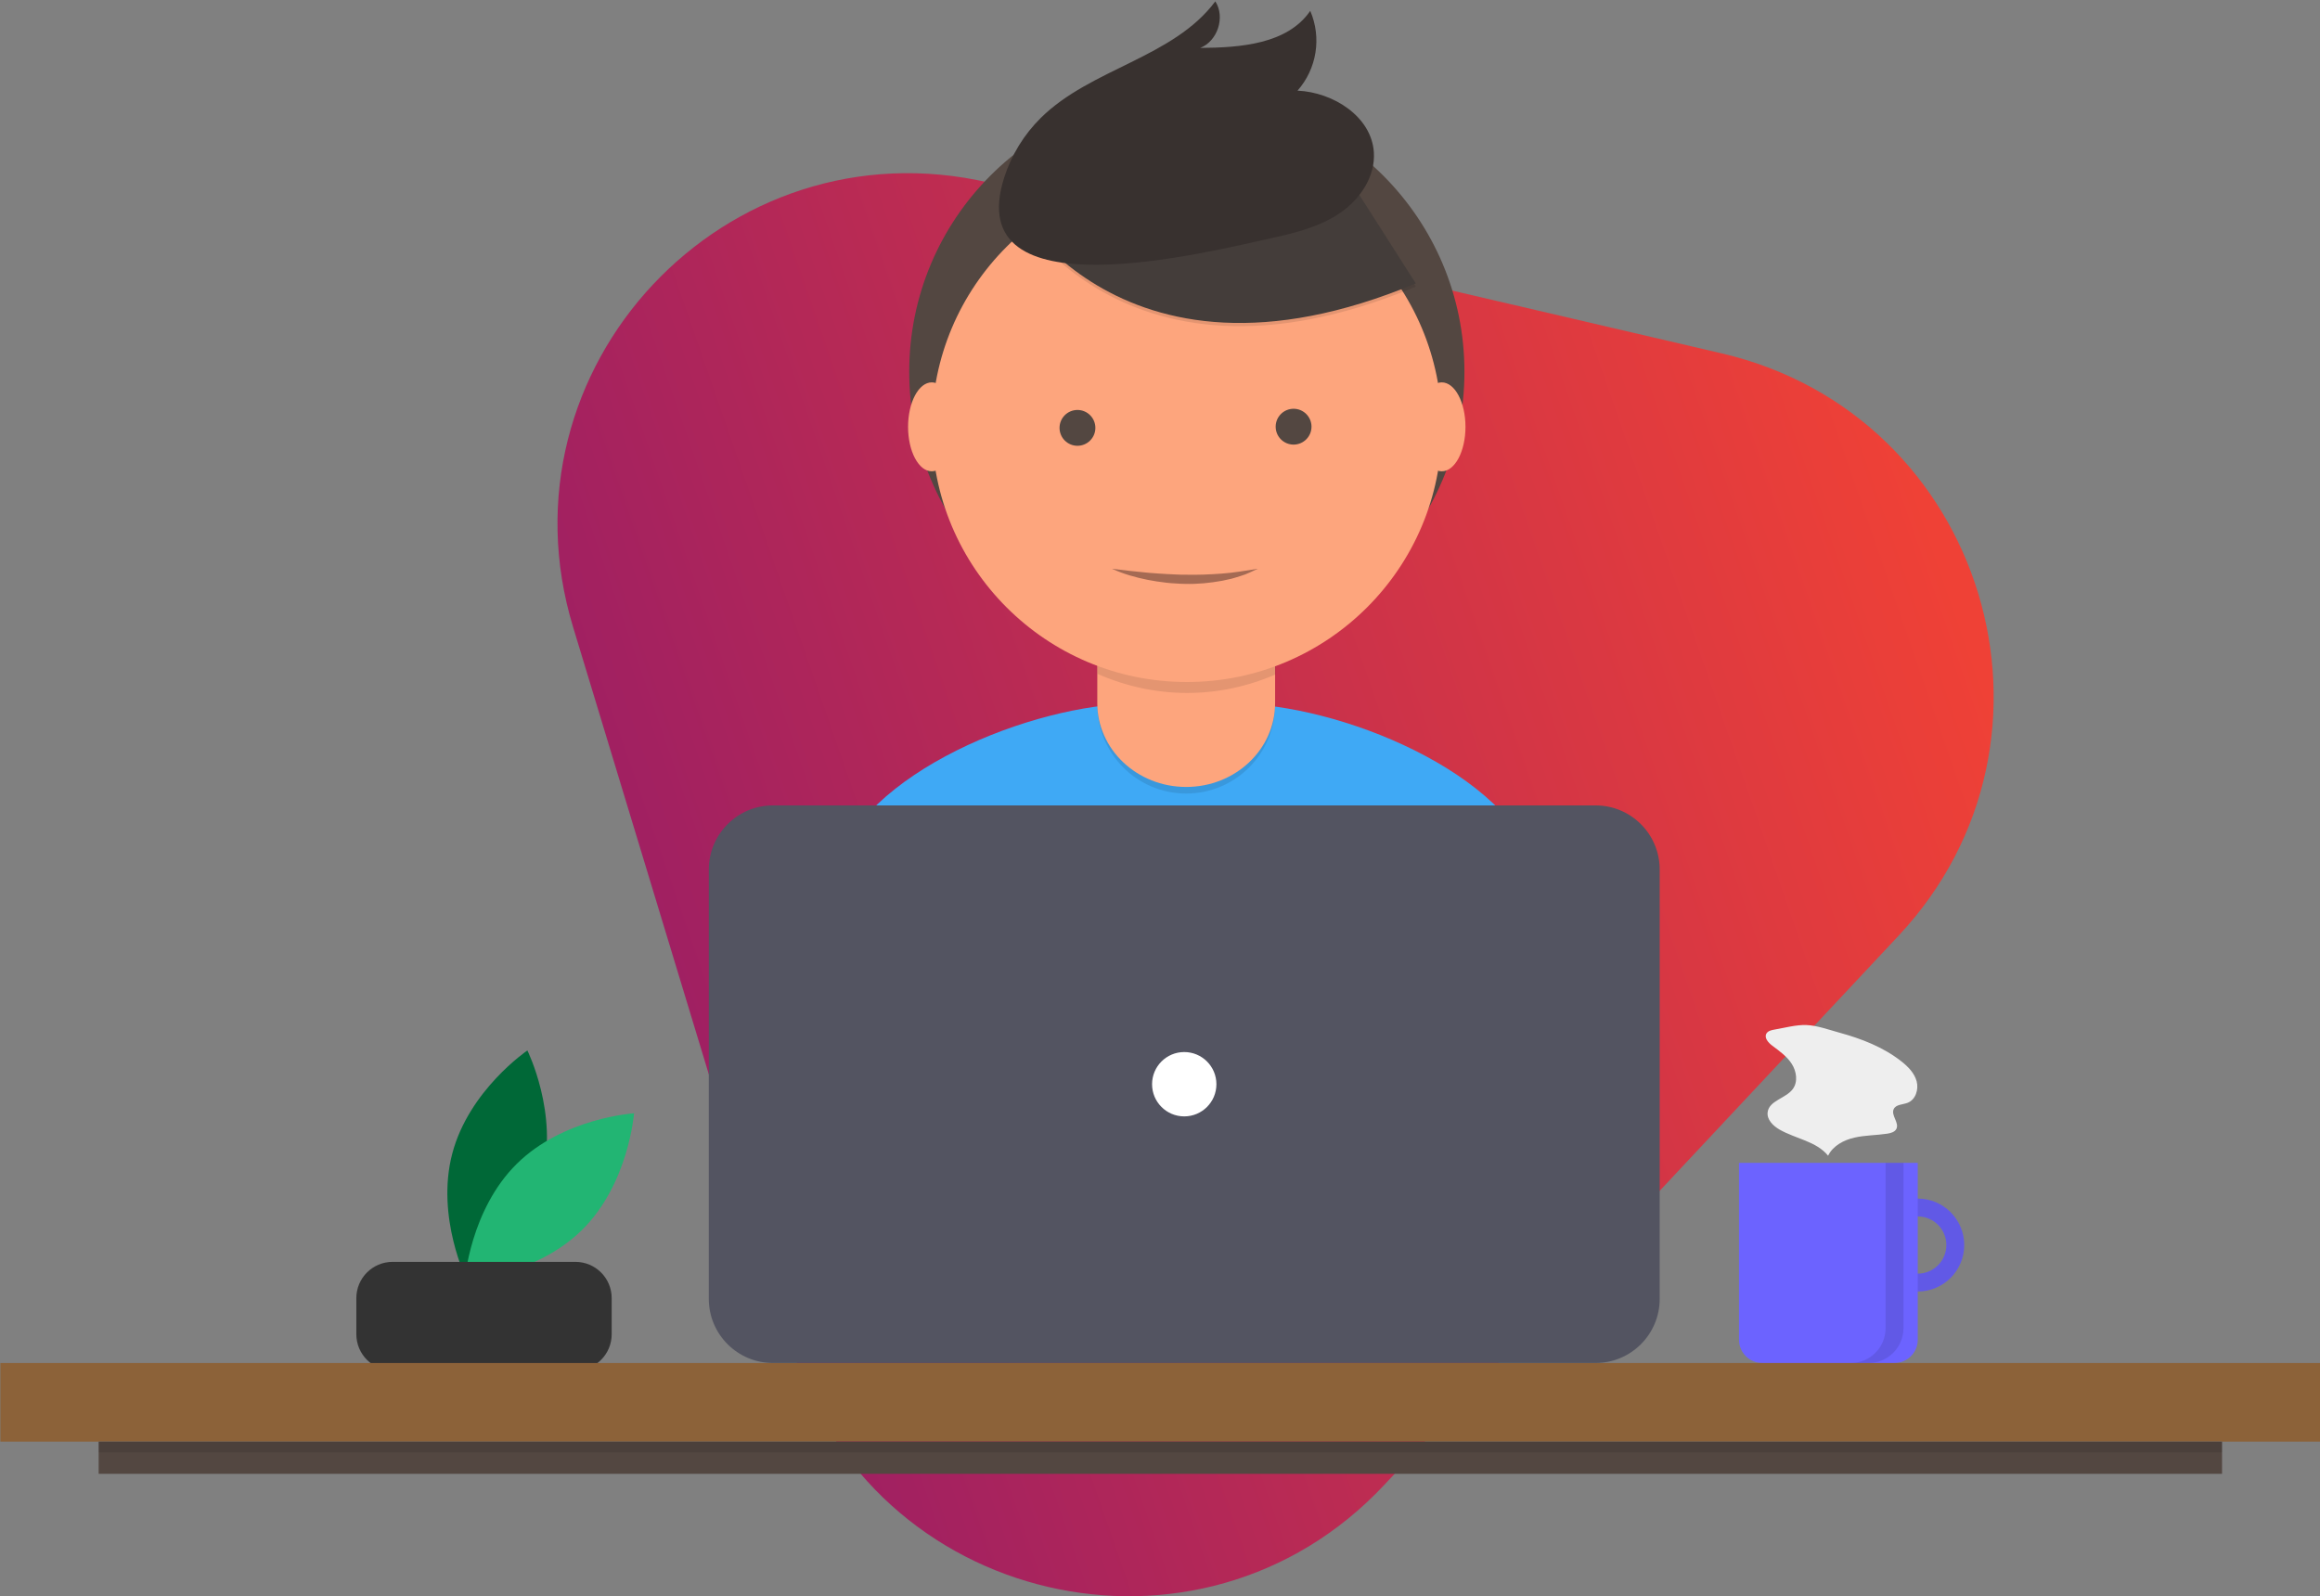 <?xml version="1.0" encoding="utf-8"?>
<!-- Generator: Adobe Illustrator 24.1.0, SVG Export Plug-In . SVG Version: 6.00 Build 0)  -->
<svg version="1.1" id="Layer_1" xmlns="http://www.w3.org/2000/svg" xmlns:xlink="http://www.w3.org/1999/xlink" x="0px" y="0px"
	 viewBox="0 0 760 523" style="enable-background:new 0 0 760 523;" xml:space="preserve">
<rect x="0" y="0" width="760" height="523" fill="#808080" stroke="none"/>
<style type="text/css">
	.st0{fill:url(#SVGID_1_);}
	.st1{fill:#006837;}
	.st2{fill:#22B573;}
	.st3{fill:#333333;}
	.st4{fill:#6C63FF;}
	.st5{opacity:0.1;enable-background:new    ;}
	.st6{fill:#8C6239;}
	.st7{fill:#3FA9F5;}
	.st8{fill:#534741;}
	.st9{fill:#FDA57D;}
	.st10{fill:#443D3A;}
	.st11{fill:#38312F;}
	.st12{fill:#535461;}
	.st13{fill:#FFFFFF;}
	.st14{fill:#EEEEEE;}
	.st15{fill:#A56A53;}
</style>
<g>
	<linearGradient id="SVGID_1_" gradientUnits="userSpaceOnUse" x1="213.847" y1="331.445" x2="637.434" y2="184.486">
		<stop  offset="0" style="stop-color:#9E1F63"/>
		<stop  offset="1" style="stop-color:#EF4136"/>
	</linearGradient>
	<path class="st0" d="M444.02,87.81l120,27.97c86.31,20.12,118.47,126.12,57.9,190.81l-84.22,89.94l-84.22,89.94
		c-60.57,64.69-168.46,39.54-194.19-45.26L223.5,323.3l-35.78-117.91c-25.73-84.8,49.99-165.66,136.29-145.55L444.02,87.81z"/>
	<g>
		<path class="st1" d="M177.58,385.69c-5.46,20.81-24.61,33.81-24.61,33.81s-10.29-20.73-4.82-41.54
			c5.46-20.81,24.61-33.81,24.61-33.81S183.05,364.88,177.58,385.69z"/>
		<path class="st2" d="M169.29,381.29c-15.3,15.12-17.02,38.2-17.02,38.2s23.1-1.43,38.41-16.55c15.3-15.12,17.02-38.2,17.02-38.2
			S184.6,366.17,169.29,381.29z"/>
		<path class="st3" d="M128.62,413.41h59.87c6.57,0,11.89,5.32,11.89,11.89v11.81c0,6.57-5.32,11.89-11.89,11.89h-59.87
			c-6.57,0-11.89-5.32-11.89-11.89V425.3C116.73,418.73,122.05,413.41,128.62,413.41z"/>
		<path class="st4" d="M628.23,392.68c-8.41,0-15.22,6.82-15.22,15.22c0,8.41,6.82,15.22,15.22,15.22c8.41,0,15.22-6.82,15.22-15.22
			S636.64,392.68,628.23,392.68z M628.23,417.27c-5.17,0-9.37-4.19-9.37-9.37s4.19-9.37,9.37-9.37s9.37,4.19,9.37,9.37l0,0
			C637.6,413.08,633.4,417.27,628.23,417.27z"/>
		<path class="st5" d="M628.23,392.68c-8.41,0-15.22,6.82-15.22,15.22c0,8.41,6.82,15.22,15.22,15.22c8.41,0,15.22-6.82,15.22-15.22
			S636.64,392.68,628.23,392.68z M628.23,417.27c-5.17,0-9.37-4.19-9.37-9.37s4.19-9.37,9.37-9.37s9.37,4.19,9.37,9.37l0,0
			C637.6,413.08,633.4,417.27,628.23,417.27z"/>
		<path class="st4" d="M569.68,380.97h58.55l0,0v57.95c0,4.21-3.42,7.63-7.63,7.63l0,0h-43.3c-4.21,0-7.63-3.42-7.63-7.63l0,0
			V380.97L569.68,380.97z"/>
		<rect x="0.12" y="446.55" class="st6" width="760" height="25.76"/>
		<path class="st7" d="M390.77,387.97c38.25,0,100.78-11.4,130.49-30.99c-3.22-17.59-10.62-46.05-17.64-71.53
			c-8.94-32.44-65.35-54.93-99-54.93h-32.43c-33.75,0-90.25,22.62-99.07,55.2c-6.73,24.83-13.9,52.1-17.48,68.1
			C286.26,375.34,350.51,387.97,390.77,387.97z"/>
		<circle class="st8" cx="388.79" cy="121.8" r="90.94"/>
		<path class="st5" d="M359.44,184.24h58.27l0,0v46.61c0,16.09-13.04,29.13-29.13,29.13h0c-16.09,0-29.13-13.04-29.13-29.13
			L359.44,184.24L359.44,184.24z"/>
		<path class="st9" d="M367.8,186.34h41.55c4.62,0,8.36,3.53,8.36,7.89v36.1c0,15.18-13.04,27.49-29.13,27.49h0
			c-16.09,0-29.13-12.31-29.13-27.49v-36.1C359.44,189.87,363.19,186.34,367.8,186.34z"/>
		<path class="st5" d="M359.55,220.78c18.78,8.26,39.45,8.33,58.27,0.19v-8.43h-58.27V220.78z"/>
		<circle class="st9" cx="388.79" cy="139.92" r="83.52"/>
		<path class="st5" d="M329.3,63.96c0,0,35.2,71.45,134.49,29.94l-23.11-36.25L399.7,42.94L329.3,63.96z"/>
		<path class="st10" d="M329.3,62.91c0,0,35.2,71.45,134.49,29.94L440.67,56.6L399.7,41.89L329.3,62.91z"/>
		<path class="st11" d="M328.99,58.08c2.37-7.35,6.47-14.02,11.96-19.45c16.43-16.24,43.36-19.67,57.17-38.18
			c3.32,5.14,0.75,13.04-4.95,15.25c13.22-0.09,28.57-1.24,36.05-12.14c3.78,8.79,2.15,18.97-4.17,26.14
			c11.73,0.53,24.25,8.49,25.01,20.21c0.51,7.81-4.39,15.2-10.81,19.68c-6.42,4.48-14.18,6.53-21.82,8.22
			C395.13,82.71,314.44,103.32,328.99,58.08z"/>
		<ellipse class="st9" cx="305.24" cy="139.84" rx="7.77" ry="14.57"/>
		<ellipse class="st9" cx="472.3" cy="139.84" rx="7.77" ry="14.57"/>
		<path class="st12" d="M253.19,263.87H522.7c11.59,0,20.99,9.4,20.99,20.99v140.69c0,11.59-9.4,20.99-20.99,20.99H253.19
			c-11.59,0-20.99-9.4-20.99-20.99V284.86C232.2,273.27,241.6,263.87,253.19,263.87z"/>
		<circle class="st13" cx="387.94" cy="355.21" r="10.54"/>
		<rect x="32.32" y="472.31" class="st8" width="695.59" height="10.54"/>
		<rect x="32.32" y="472.31" class="st5" width="695.59" height="3.51"/>
		<path class="st5" d="M617.69,380.97v54.16c0,6.31-5.11,11.42-11.42,11.42h5.86c6.31,0,11.42-5.11,11.42-11.42v-54.16H617.69z"/>
		<path class="st14" d="M581.23,337.32c-0.99,0.17-2.1,0.44-2.59,1.31c-0.77,1.39,0.62,2.96,1.89,3.92c2.35,1.77,4.82,3.5,6.41,5.97
			s2.1,5.91,0.35,8.27c-2.28,3.09-7.71,3.75-8.23,7.55c-0.34,2.44,1.77,4.52,3.91,5.74c5.27,3.02,12.07,3.83,15.89,8.55
			c1.58-3.25,5.12-5.13,8.64-5.93c3.52-0.8,7.18-0.74,10.76-1.29c1.15-0.18,2.45-0.53,2.97-1.57c1-2.03-1.85-4.46-0.87-6.49
			c0.75-1.55,2.94-1.43,4.55-2.05c2.61-1.01,3.69-4.37,2.95-7.07c-0.74-2.7-2.83-4.81-5.04-6.54c-5.93-4.66-13.07-7.4-20.28-9.38
			c-3.36-0.92-7.3-2.36-10.78-2.49C588.4,335.7,584.56,336.75,581.23,337.32z"/>
		<g>
			<path class="st15" d="M364.28,186.34c4.05,0.51,8.03,0.96,12.01,1.32c2,0.13,3.98,0.34,5.97,0.41c0.99,0.07,1.98,0.11,2.98,0.14
				c0.99,0.04,1.98,0.09,2.98,0.07c3.97,0.1,7.93-0.06,11.89-0.35c3.98-0.27,7.89-0.96,11.93-1.59c-0.91,0.45-1.84,0.87-2.78,1.28
				c-0.47,0.21-0.94,0.41-1.42,0.6l-1.46,0.49c-0.98,0.3-1.96,0.63-2.95,0.89c-1,0.24-2,0.44-3.01,0.66
				c-4.04,0.74-8.16,1.15-12.26,1.03c-1.03,0-2.05-0.08-3.07-0.14c-1.02-0.07-2.05-0.1-3.06-0.25c-2.03-0.24-4.06-0.52-6.07-0.93
				C371.96,189.17,368,188.05,364.28,186.34z"/>
		</g>
		<circle class="st8" cx="352.96" cy="140.18" r="5.87"/>
		<circle class="st8" cx="423.76" cy="139.79" r="5.87"/>
	</g>
</g>
</svg>
